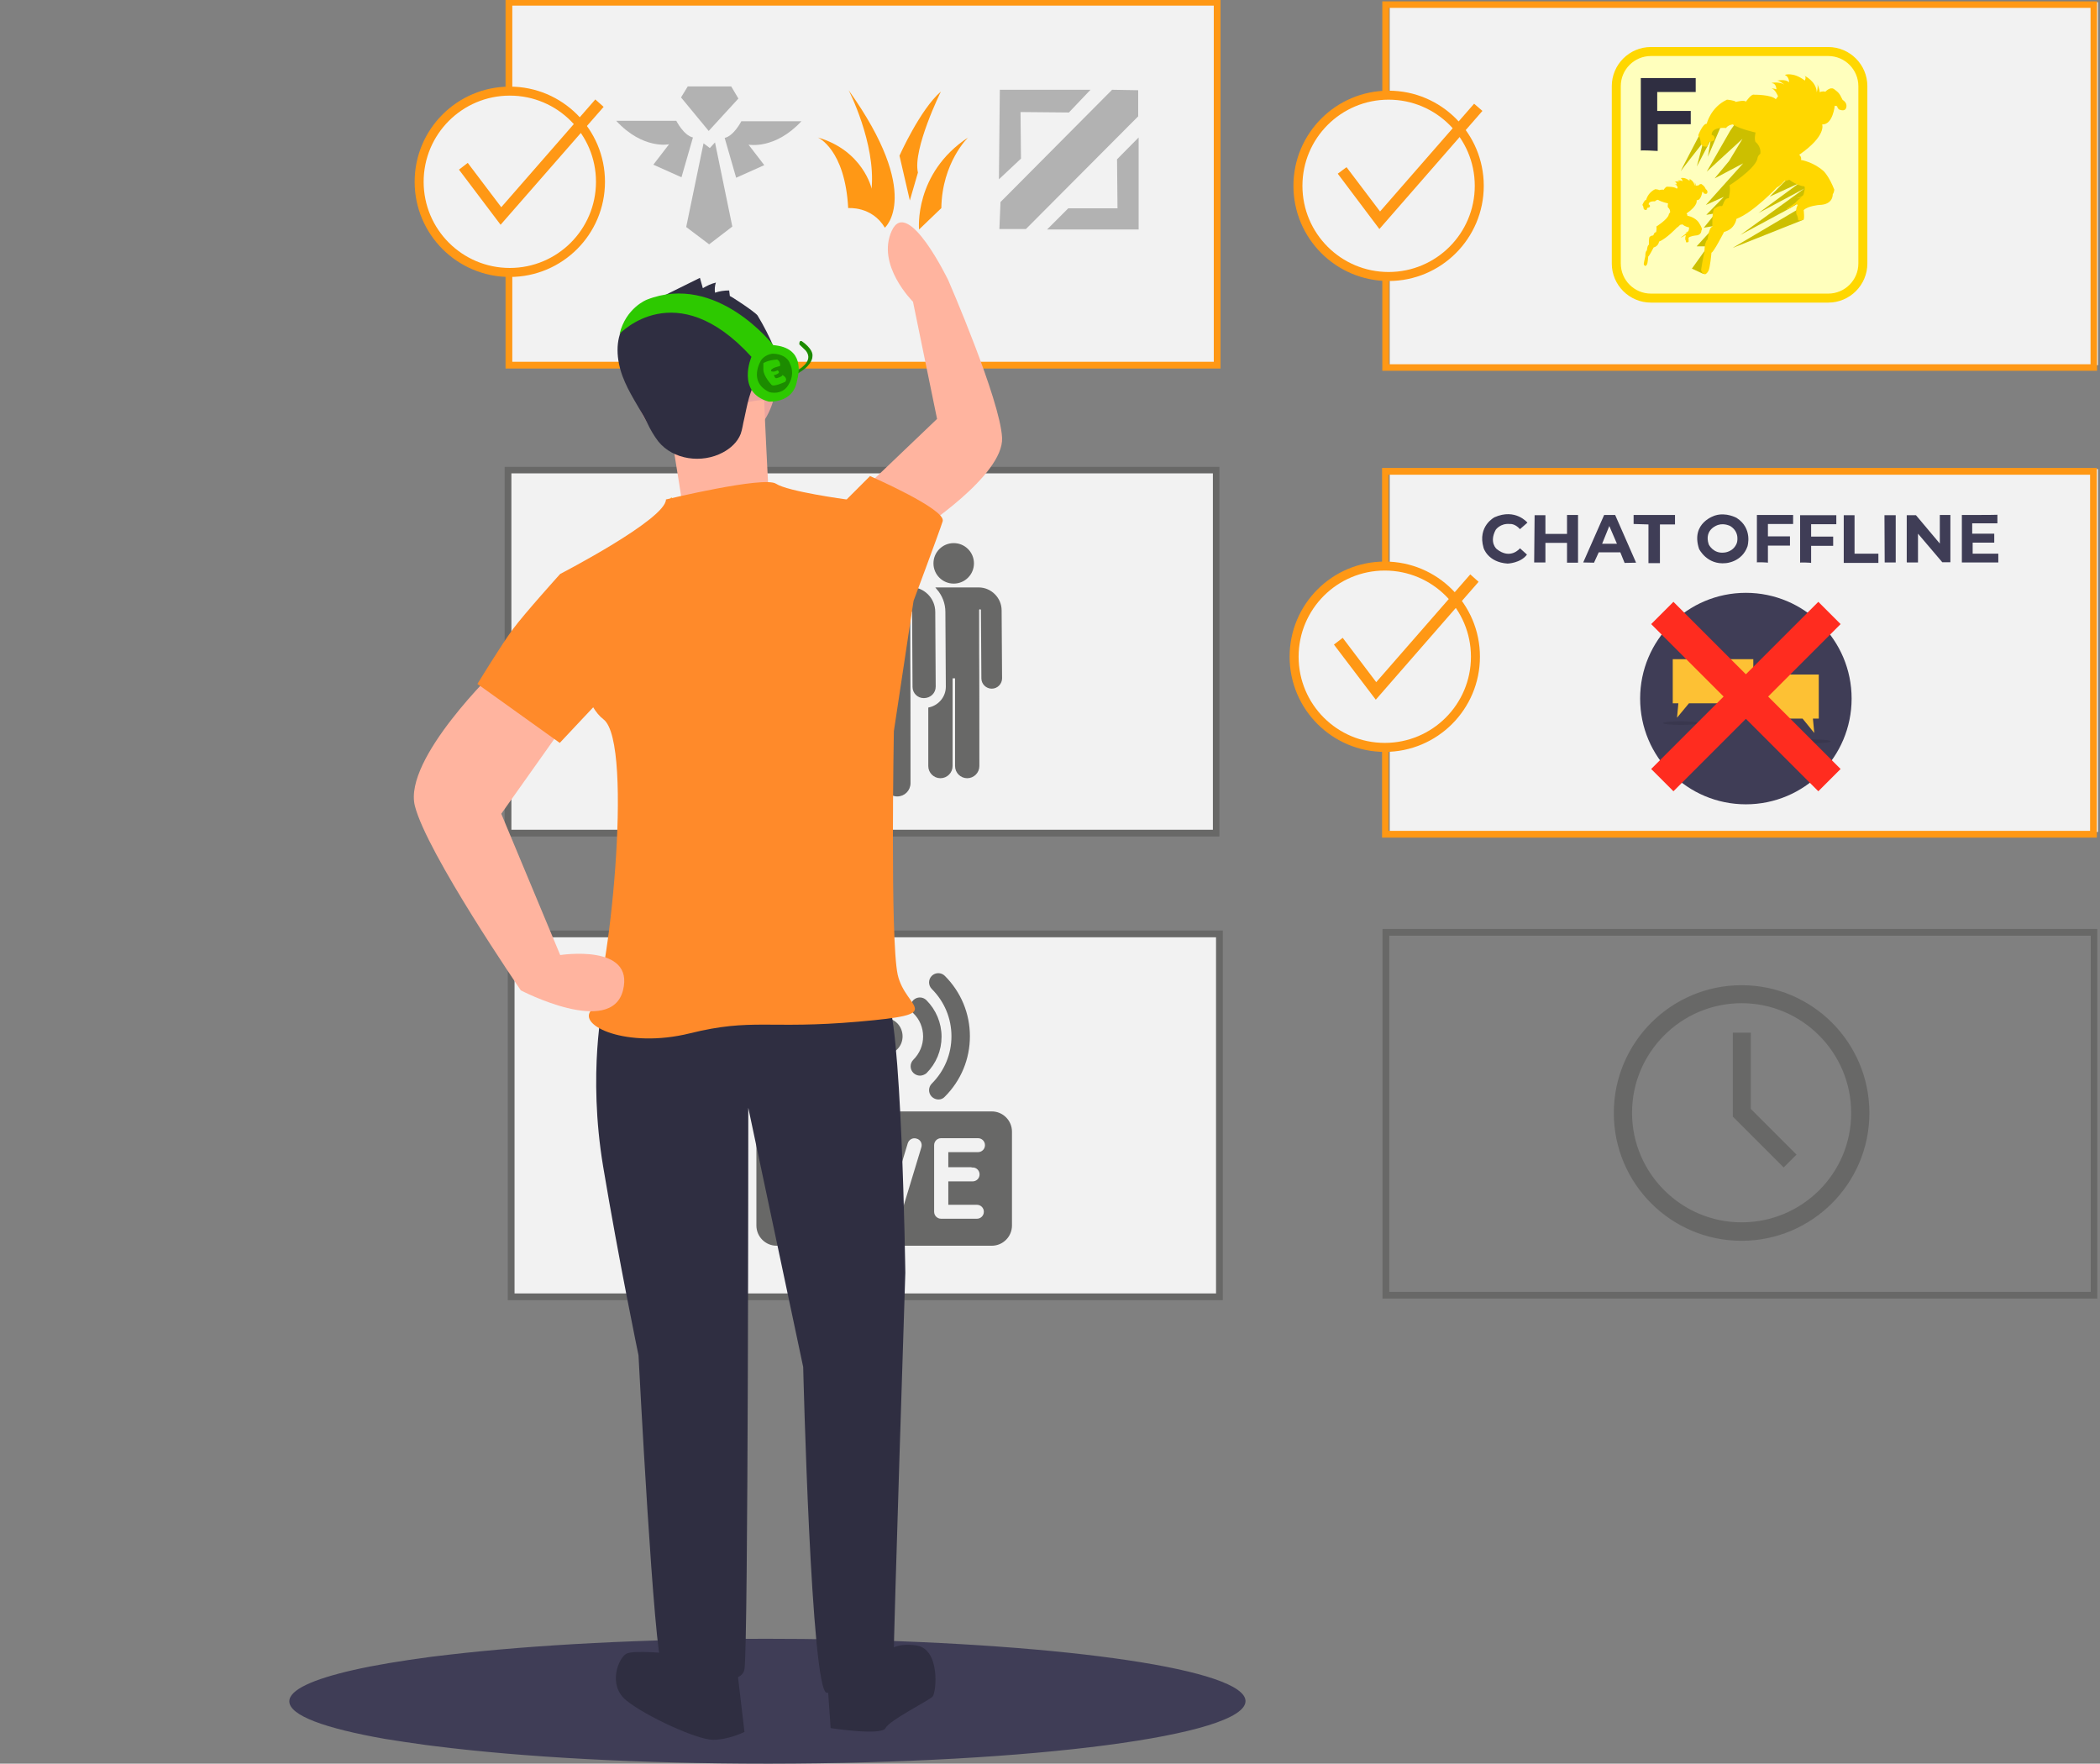 <?xml version="1.0" encoding="utf-8"?>
<!-- Generator: Adobe Illustrator 24.1.1, SVG Export Plug-In . SVG Version: 6.00 Build 0)  -->
<svg version="1.1" xmlns="http://www.w3.org/2000/svg" xmlns:xlink="http://www.w3.org/1999/xlink" x="0px" y="0px"
	 viewBox="0 0 933.4 783.9" style="enable-background:new 0 0 933.4 783.9;" xml:space="preserve">
<rect x="0" y="0" width="933.4" height="783.9" fill="#808080" stroke="none"/>
<style type="text/css">
	.st0{fill:#F2F2F2;}
	.st1{fill:#686867;stroke:#686867;stroke-miterlimit:10;}
	.st2{fill:#3F3D56;}
	.st3{fill:#FF9815;stroke:#FF9815;stroke-miterlimit:10;}
	.st4{fill:#FF6584;}
	.st5{fill:#FDC134;}
	.st6{opacity:0.1;enable-background:new    ;}
	.st7{fill:#2F2E41;}
	.st8{fill:#FFB49F;}
	.st9{fill:#EBA59F;}
	.st10{fill:#F2F2F2;stroke:#FF9815;stroke-width:4;stroke-miterlimit:10;}
	.st11{fill:#FF9815;}
	.st12{fill:#F2F2F2;stroke:#686867;stroke-width:4;stroke-miterlimit:10;}
	.st13{fill:#FF8A2A;}
	.st14{fill:#FF2C1F;}
	.st15{fill:#B2B2B2;}
	.st16{fill:#FFFFBD;stroke:#FFD700;stroke-width:4;stroke-miterlimit:10;}
	.st17{fill:#CCBF00;}
	.st18{fill:#FFD700;}
	.st19{fill:#1C8B00;}
	.st20{fill:#2DC900;}
</style>
<g id="bebdbc02-5f56-4bd5-9ad9-bce5f07a2c3e">
	<rect x="226.2" y="208.5" class="st0" width="314.8" height="161.3"/>
	<g id="XMLID_1357_">
		<g>
			<g>
				<path class="st1" d="M444.7,271.3c0-5.3-4.4-9.7-9.7-9.7h-11h0h-7.2c2.4,2.8,3.9,6.4,3.9,10.4l0.2,33.2c0,4.8-3.4,8.7-7.8,9.7
					v25.6c0,2.7,2.2,4.9,4.9,4.9s4.9-2.2,4.9-4.9v-39.5h2.1v39.5c0,2.7,2.2,4.9,4.9,4.9c2.7,0,4.9-2.2,4.9-4.9
					c0-65.4-0.1-27.8-0.1-69.3c0-0.5,0.4-0.9,0.9-0.9s0.9,0.4,0.9,0.9c0,0,0,0.1,0,0.1l0.2,30.2c0,2.3,1.9,4.1,4.1,4.1c0,0,0,0,0,0
					c2.3,0,4.1-1.9,4.1-4.1L444.7,271.3z"/>
				<path class="st1" d="M423.9,258.9c4.7,0,8.5-3.8,8.5-8.5c0-4.7-3.8-8.5-8.5-8.5c-4.7,0-8.5,3.8-8.5,8.5
					C415.4,255.1,419.2,258.9,423.9,258.9z"/>
				<path class="st1" d="M415.4,305.2l-0.2-33.2c0-5.9-4.8-10.6-10.7-10.6c-0.9,0-23.9,0-24.4,0c2.7,3,4.4,6.9,4.4,11.3l0.2,35.8
					c0,3.5-1.7,6.6-4.4,8.4v31.2c0,3,2.4,5.4,5.4,5.4s5.4-2.4,5.4-5.4v-43.4h2.3v43.4c0,3,2.4,5.4,5.4,5.4c3,0,5.4-2.4,5.4-5.4
					c0-71.8-0.1-30.7-0.1-76c0-0.5,0.4-0.9,0.9-0.9c0.5,0,0.9,0.4,0.9,0.9c0,0,0,0,0,0l0.2,33.2c0,2.5,2,4.5,4.5,4.5c0,0,0,0,0,0
					C413.4,309.8,415.4,307.7,415.4,305.2z"/>
				<path class="st1" d="M367.7,261.2c-2.7,0-23.4,0-26.2,0c-6.3,0-11.5,5.1-11.5,11.5l-0.2,35.8c0,2.6,2.1,4.8,4.7,4.9
					c0,0,0.1,0,0.1,0c0,0,0,0,0,0c2.7,0,4.9-2.2,4.9-4.8l0.2-35.8v0c0-0.5,0.4-0.9,0.9-0.9s0.9,0.4,0.9,0.9l0,81.9
					c0,3.2,2.6,5.8,5.8,5.8c3.2,0,5.8-2.6,5.8-5.8v-46.7h2.5v46.7c0,3.2,2.6,5.8,5.8,5.8c3.2,0,5.8-2.6,5.8-5.8
					c0-20.9-0.1-60-0.1-81.9c0-0.6,0.5-1,1-1c0.6,0,1,0.5,1,1l0.2,35.8c0,2.7,2.2,4.8,4.9,4.8c0,0,0,0,0,0c2.7,0,4.9-2.2,4.8-4.9
					l-0.2-35.8C379.2,266.4,374,261.2,367.7,261.2z"/>
				<path class="st1" d="M354.6,258c5.6,0,10.1-4.5,10.1-10.1c0-5.6-4.5-10.1-10.1-10.1c-5.5,0-10.1,4.5-10.1,10.1
					C344.5,253.5,349.1,258,354.6,258z"/>
				<path class="st1" d="M392.4,258.4c5.2,0,9.4-4.2,9.4-9.4c0-5.2-4.2-9.4-9.4-9.4c-5.2,0-9.4,4.2-9.4,9.4
					C383,254.2,387.2,258.4,392.4,258.4z"/>
			</g>
		</g>
	</g>
	<rect x="226.2" y="416.1" class="st0" width="314.8" height="161.3"/>
	<g>
		<path class="st1" d="M398.5,466c-3,3-7.8,3-10.8,0c-3-3-3-7.8,0-10.8c3-3,7.8-3,10.8,0C401.4,458.2,401.4,463.1,398.5,466z"/>
		<path class="st1" d="M408.9,477.6c-0.9,0-1.9-0.4-2.6-1.1c-1.4-1.4-1.4-3.7,0-5.1c2.9-2.9,4.5-6.7,4.5-10.7
			c0-4.1-1.6-7.9-4.5-10.7c-1.4-1.4-1.4-3.7,0-5.1c1.4-1.4,3.7-1.4,5.1,0c4.2,4.2,6.6,9.9,6.6,15.9c0,6-2.3,11.6-6.6,15.9
			C410.7,477.2,409.8,477.6,408.9,477.6z"/>
		<path class="st1" d="M417.1,488.2c-0.9,0-1.9-0.4-2.6-1.1c-1.4-1.4-1.4-3.7,0-5.1c5.7-5.7,8.9-13.3,8.9-21.4
			c0-8.1-3.2-15.7-8.9-21.4c-1.4-1.4-1.4-3.7,0-5.1c1.4-1.4,3.7-1.4,5.1,0c7.1,7.1,11,16.5,11,26.5c0,10-3.9,19.4-11,26.5
			C418.9,487.9,418,488.2,417.1,488.2z"/>
		<path class="st1" d="M377.2,477.6c-0.9,0-1.9-0.4-2.6-1.1c-4.2-4.2-6.6-9.9-6.6-15.9c0-6,2.3-11.6,6.6-15.9c1.4-1.4,3.7-1.4,5.1,0
			c1.4,1.4,1.4,3.7,0,5.1c-2.9,2.9-4.5,6.7-4.5,10.7c0,4.1,1.6,7.9,4.5,10.7c1.4,1.4,1.4,3.7,0,5.1
			C379.1,477.2,378.2,477.6,377.2,477.6z"/>
		<path class="st1" d="M369,488.2c-0.9,0-1.9-0.4-2.6-1.1c-7.1-7.1-11-16.5-11-26.5c0-10,3.9-19.4,11-26.5c1.4-1.4,3.7-1.4,5.1,0
			c1.4,1.4,1.4,3.7,0,5.1c-5.7,5.7-8.9,13.3-8.9,21.4c0,8.1,3.2,15.7,8.9,21.4c1.4,1.4,1.4,3.7,0,5.1
			C370.9,487.9,370,488.2,369,488.2z"/>
		<path class="st1" d="M440.8,494.5h-95.6c-4.7,0-8.5,3.8-8.5,8.5v41.7c0,4.7,3.8,8.5,8.5,8.5h95.6c4.7,0,8.5-3.8,8.5-8.5V503
			C449.3,498.3,445.5,494.5,440.8,494.5z M364.7,542.3h-13.4c-2,0-3.6-1.6-3.6-3.6V509c0-2,1.6-3.6,3.6-3.6c2,0,3.6,1.6,3.6,3.6v26
			h9.7c2,0,3.6,1.6,3.6,3.6S366.7,542.3,364.7,542.3z M379.5,538.7c0,2-1.6,3.6-3.6,3.6s-3.6-1.6-3.6-3.6V509c0-2,1.6-3.6,3.6-3.6
			s3.6,1.6,3.6,3.6V538.7z M410,510.1l-9,29.7c0,0,0,0,0,0c-1,3.3-5.9,3.2-6.9,0c0,0,0,0,0,0l-9-29.7c-0.6-1.9,0.5-3.9,2.4-4.5
			c1.9-0.6,3.9,0.5,4.5,2.4l5.5,18.2l5.5-18.2c0.6-1.9,2.6-3,4.5-2.4C409.5,506.1,410.6,508.1,410,510.1z M432.3,518.4
			c2,0,3.6,1.6,3.6,3.6c0,2-1.6,3.6-3.6,3.6h-10.3v9.4h12.2c2,0,3.6,1.6,3.6,3.6s-1.6,3.6-3.6,3.6h-15.9c-2,0-3.6-1.6-3.6-3.6V509
			c0-2,1.6-3.6,3.6-3.6h16.4c2,0,3.6,1.6,3.6,3.6s-1.6,3.6-3.6,3.6h-12.7v5.7H432.3z"/>
	</g>
	<path class="st2" d="M553.6,756.1c0,15.3-94.6,27.7-211.4,27.8H341c-57,0-108.8-2.9-147-7.7c-1.6-0.2-3.2-0.4-4.8-0.6
		c-6.5-0.9-12.6-1.8-18.1-2.7c-26.7-4.7-42.5-10.4-42.5-16.7c0-5.1,10.4-9.8,28.4-13.9c9.6-2.2,21.3-4.1,34.7-5.9
		c2.5-0.3,5-0.6,7.6-0.9c37.6-4.4,87.3-7.1,141.7-7.1c10.6,0,21,0.1,31.2,0.3C474.8,730.7,553.6,742.2,553.6,756.1z"/>
	<rect x="226.2" y="1" class="st0" width="314.8" height="161.3"/>
	<path class="st3" d="M542,163.3H225.2V0H542V163.3z M227.2,161.3H540V2H227.2V161.3z"/>
	<rect x="617.7" y="1" class="st0" width="314.8" height="161.3"/>
	<rect x="617.7" y="208.5" class="st0" width="314.8" height="161.3"/>
	<circle class="st4" cx="355.7" cy="255.6" r="34.8"/>
	
		<rect x="330.4" y="271" transform="matrix(1 -1.879997e-03 1.879997e-03 1 -0.602 0.624)" class="st2" width="2.5" height="99.3"/>
	<path class="st5" d="M356,283.6c0.2,34.7-24.2,63-24.2,63s-24.7-28-25-62.7c-0.2-34.7,24.2-63,24.2-63S355.8,248.9,356,283.6z"/>
	<path class="st6" d="M356,283.6c0.2,34.7-24.2,63-24.2,63s-24.7-28-25-62.7c-0.2-34.7,24.2-63,24.2-63S355.8,248.9,356,283.6z"/>
	
		<rect x="297.7" y="271" transform="matrix(1 -1.879997e-03 1.879997e-03 1 -0.602 0.563)" class="st2" width="2.5" height="99.3"/>
	<path class="st5" d="M323.4,283.7c0.2,34.7-24.2,63-24.2,63s-24.7-28-25-62.7c-0.2-34.7,24.2-63,24.2-63S323.1,248.9,323.4,283.7z"
		/>
	<circle class="st2" cx="776" cy="310.5" r="47"/>
	<polygon class="st5" points="779.3,293 779.3,312.6 750.7,312.6 745.4,319 746,312.6 743.5,312.6 743.5,293 	"/>
	<rect x="767.8" y="299.7" class="st6" width="12.9" height="12.9"/>
	<polygon class="st5" points="772.6,299.8 808.4,299.8 808.4,319.4 805.8,319.4 806.4,325.8 801.2,319.4 772.6,319.4 	"/>
	<ellipse class="st6" cx="747.1" cy="321.4" rx="7.9" ry="0.8"/>
	<ellipse class="st6" cx="804.7" cy="329.5" rx="9" ry="0.9"/>
	<path class="st1" d="M543,577.4H226.2V414.1H543L543,577.4z M228.2,575.4H541V416.1H228.2V575.4z"/>
	<path class="st1" d="M931.7,576.7H615V413.4h316.7L931.7,576.7z M617,574.7h312.8V415.4H617V574.7z"/>
	<path class="st1" d="M541.5,371.3H224.8V208h316.7L541.5,371.3z M226.8,369.3h312.8V209.9H226.8V369.3z"/>
	<path class="st3" d="M931.5,371.8H614.8V208.5h316.7V371.8z M616.7,369.8h312.8V210.5H616.7V369.8z"/>
	<path class="st7" d="M297.7,735c0,0-15.7-1.7-19.2,0c-3.5,1.7-8.7,14,0,20.9c8.7,7,31.4,17.4,38.4,17.4c7,0,14-3.5,14-3.5
		l-3.5-29.7L297.7,735z"/>
	<path class="st7" d="M367.5,743.7l1.7,24.4c0,0,22.7,3.5,24.4,0s19.2-12.2,20.9-14s3.5-20.9-7-22.7c-10.5-1.7-14,3.5-14,3.5
		L367.5,743.7z"/>
	<path class="st8" d="M408.1,236c0,0,38.1-24.5,37.3-41.4s-23.9-70-23.9-70s-18-37.4-25.1-22.1s9.4,31.6,9.4,31.6l10.7,52.1
		l-29,27.7L408.1,236z"/>
	<circle class="st9" cx="313.4" cy="169.7" r="31.4"/>
	<path class="st8" d="M297.7,188.9L303,222l38.4-7c0,0-1.7-33.2-1.7-36.6S297.7,188.9,297.7,188.9z"/>
	<path class="st7" d="M324.4,131.6l-0.3-2.5c-2.1,0-4.3,0.3-6.3,1c-0.2-1.5-0.1-3.1,0.4-4.5c-2.1,0.5-4,1.4-5.8,2.5l-1.3-4.6
		l-17.4,8.6c-6.3,3.1-12.9,6.5-16.4,12.5c-4,6.7-3.3,15.3-0.6,22.6c2.7,7.3,7.3,13.7,10.9,20.6c1.4,3,3,5.8,5,8.4
		c6.6,8.2,19.4,9.9,28.7,4.9c3.4-1.8,6.5-4.6,7.9-8.2c0.8-2.2,1-4.5,1.6-6.8c1.1-4.7,2.5-14.4,6.3-17.3c1.7-1.3,5,3,6.4,1.4
		c3.6-4.1,2.8-10.5,0.6-15.5c-2.1-5-4.6-9.9-7.4-14.5C335.3,138.4,324.4,131.3,324.4,131.6z"/>
	<circle class="st10" cx="615.5" cy="291.9" r="40.3"/>
	<polygon class="st11" points="611.5,311 592.9,286.5 596.8,283.5 611.7,303.2 653.5,255.3 657.2,258.6 	"/>
	<path class="st1" d="M774.1,438.4c-31,0-56.3,25.2-56.3,56.3s25.2,56.3,56.3,56.3c31,0,56.3-25.2,56.3-56.3
		S805.2,438.4,774.1,438.4z M774.1,543.8c-27.1,0-49.2-22.1-49.2-49.2c0-27.1,22.1-49.2,49.2-49.2s49.2,22.1,49.2,49.2
		C823.4,521.8,801.3,543.8,774.1,543.8L774.1,543.8z"/>
	<path class="st1" d="M777.7,459.5h-7v36.6l22.1,22.1l5-5l-20.1-20.1V459.5z"/>
	<circle class="st12" cx="226.1" cy="312.3" r="6.5"/>
	<path class="st3" d="M931.6,164.3H614.9V1.1h316.7V164.3z M616.9,162.4h312.8V3H616.9V162.4z"/>
	<path class="st7" d="M283.8,443.6l-15.7,1.7c0,0-7,31.4,0,73.3c7,41.9,15.7,83.8,15.7,83.8s7,136.1,10.5,137.8s34.9,12.2,36.6,1.7
		s1.7-249.5,1.7-249.5l24.4,115.2c0,0,3.5,144.8,10.5,144.8c7,0,29.7-1.7,29.7-14s5.2-172.7,5.2-172.7s-1.7-118.6-8.7-122.1
		C386.7,440.1,283.8,443.6,283.8,443.6z"/>
	<path class="st13" d="M296,222c0,0,43.6-10.5,48.9-7s31.4,7,31.4,7l29.7,45.4l-8.7,57.6c0,0-1.7,92.5,1.7,108.2
		c3.5,15.7,22.7,17.4-17.4,20.9s-47.1-1.7-75,5.2s-50.6-3.5-43.6-10.5c7-7,19.2-118.6,5.2-129.1c-14-10.5-19.2-64.6-19.2-64.6
		S296,230.8,296,222z"/>
	<path class="st8" d="M221,297.1c0,0-41.9,40.1-36.6,61.1s47.1,82,47.1,82s40.1,20.9,45.4,0s-27.9-15.7-27.9-15.7l-26.2-62.8
		l29.7-41.9L221,297.1z"/>
	<path class="st13" d="M269.8,258.7l-20.9-3.5c0,0-15.7,17.4-20.9,24.4S212.2,304,212.2,304l36.6,26.2l27.9-29.7L269.8,258.7z"/>
	<path class="st13" d="M371,227.3l5.2-5.2l10.5-10.5c0,0,34,14.8,32.3,20.1s-13.1,35.8-13.1,35.8l-15.7,5.2L371,227.3z"/>
	<path class="st2" d="M675.6,235.2l3.3-2.9c0,0-5.3-6.5-14.6-2.4c0,0-7.7,3.9-4.9,13.6c0,0,1.8,6.4,10.7,7c0,0,5.8-0.2,8.6-4
		l-3.1-2.8c0,0-4.2,5.3-10.4,0.3c0,0-3.4-2.9-0.4-8.5c0,0,2-3,6.3-2.6C671.1,232.9,673.3,232.6,675.6,235.2z"/>
	<polygon class="st2" points="682.1,229 686.9,229 686.9,237.3 696.5,237.3 696.5,228.9 701.4,228.9 701.4,250.1 696.5,250.1 
		696.5,241.3 686.9,241.3 686.9,250 681.9,250 	"/>
	<path class="st2" d="M717.9,228.9H713l-9.3,21.1l4.8,0.1l2.1-4.6h9.6l1.9,4.7l5.1-0.1L717.9,228.9z M712.1,241.7l3.2-7.9l3.4,7.9
		L712.1,241.7z"/>
	<polygon class="st2" points="726.1,232.9 726.1,228.9 744.5,228.9 744.5,233.1 737.8,233.1 737.8,250.3 732.7,250.3 732.7,233.1 	
		"/>
	<path class="st2" d="M771.9,230.2c0,0-4.6-2.6-9.5-1.1c0,0-11.1,3.1-7.2,14.9c0,0,3.5,7.2,11.9,6.3c0,0,7.1-0.4,9.6-7.4
		C776.7,242.9,779.2,234.9,771.9,230.2z M772,241.3c-1.5,4.1-5.6,4.3-5.6,4.3c-4.9,0.6-6.9-3.6-6.9-3.6c-2.3-6.9,4.2-8.7,4.2-8.7
		c2.9-0.9,5.5,0.6,5.5,0.6C773.5,236.7,772,241.3,772,241.3z"/>
	<path class="st2" d="M780.9,250v-21.1H797v4h-11.2v5.5h9.8v4.1h-9.8v7.6C785.8,250,780.9,249.8,780.9,250z"/>
	<path class="st2" d="M800.1,250.1V229h16.1v4H805v5.5h9.8v4.1H805v7.6C805,250.1,800.1,249.9,800.1,250.1z"/>
	<polygon class="st2" points="819.5,229 824.3,229 824.3,246.1 834.9,246.1 834.9,250.2 819.5,250.2 	"/>
	<polygon class="st2" points="837.6,229 842.6,229 842.6,250 837.7,250 	"/>
	<polygon class="st2" points="847.5,249.8 847.5,229 851.6,229 862.2,241.6 862.2,228.9 866.9,228.9 866.9,249.9 863.3,249.9 
		852.5,237.2 852.5,250 847.6,250 	"/>
	<path class="st2" d="M872,228.9V250h16.2v-3.9h-11.4v-4.9h9.6v-4h-9.8v-4.6h11.2v-3.8C887.9,228.9,871.7,228.9,872,228.9z"/>
	<path class="st14" d="M818.1,277.4l-9.9-9.9l-32.2,32.2l-32.2-32.2l-9.9,9.9l32.2,32.2l-32.2,32.2l9.9,9.9l32.2-32.2l32.2,32.2
		l9.9-9.9l-32.2-32.2L818.1,277.4z"/>
</g>
<g id="Camada_12">
</g>
<g id="Camada_6">
	<path class="st15" d="M273.9,53.7h26.7c0,0,3.3,6.5,7.4,7.4l-5.1,17.7l-12.5-5.6l7-9.1C297.3,64.2,285.7,66.5,273.9,53.7z"/>
	<path class="st15" d="M356.2,53.9h-26.7c0,0-3.3,6.5-7.4,7.4l5.1,17.7l12.5-5.6l-7-9.1C332.8,64.3,344.4,66.6,356.2,53.9z"/>
	<polygon class="st15" points="315,58.2 302.7,43.3 305.7,38.4 325,38.4 328.2,43.8 	"/>
	<polygon class="st15" points="312.7,63.7 315.5,65.8 317.8,63.3 325.5,100.7 315.2,108.6 305,100.9 	"/>
	<path class="st11" d="M363.5,61.1c0,0,12.1,5.1,13.5,31.4c0,0,10.5-1,16.3,8.7c0,0,17-14.7-16.1-61.1c0,0,12.1,23.5,10.2,43.8
		C387.5,83.9,383.6,66.9,363.5,61.1z"/>
	<path class="st11" d="M404.4,89.1l-4.6-19.9c0,0,9.2-20.6,18.4-28.5c0,0-12.6,25.6-10.2,36L404.4,89.1z"/>
	<path class="st11" d="M408.5,102c0,0-2.4-24.9,21.8-40.9c0,0-11.6,11.1-11.9,31.4L408.5,102z"/>
	<polygon class="st15" points="444.7,89.8 494.3,39.9 505.9,40.1 505.9,51.7 456,101.8 444.2,101.8 	"/>
	<polygon class="st15" points="444,79.7 453.8,70.5 453.6,49.8 475.1,50 484.7,39.9 444.4,39.9 	"/>
	<polygon class="st15" points="496.5,70.8 506.1,61.1 506.1,102 465.4,102 474.8,92.6 496.7,92.6 	"/>
</g>
<g id="Camada_10">
	<path class="st16" d="M812.6,132.5h-78.8c-8.5,0-15.4-6.9-15.4-15.4V38.3c0-8.5,6.9-15.4,15.4-15.4h78.8c8.5,0,15.4,6.9,15.4,15.4
		v78.8C828,125.6,821.1,132.5,812.6,132.5z"/>
</g>
<g id="Camada_9">
	<path class="st17" d="M769.1,58l-10.5,18.3l15.9-14.6l-6,9.9l-6.4,7.7l12.7-6.7l-11.6,12.9l-5,5.6l8-3.6l-7.8,8l4.1-0.7l-5.2,6.4
		l5.2-0.9l-8.4,9.2h5l-7.1,9.9l5.2,2.4l4.1-12.5l7.8-14.4l16.6-14.9l11.6-3.4l-10.7,10.8l13.1-6l-18.1,13.3L802,83.8l-28.4,20.6
		l21.9-11.8l7.3-4.3l-3.6,4.7l-29.1,17.2l31.4-12.5V93l2.6-3.7l3.9-3.9l-7.8-11.2l-10.5-7.7l-8.8-17.9l-11,2.2l-12,7.8l-2.4,1.1
		c0,0-9,17.2-8.4,16.3c0.6-0.9,9.9-12.7,9.9-12.7l-2.8,10.7l6.2-11.8l-1.3,7.5l6-14l7.3-2.4L769.1,58z"/>
</g>
<g id="f">
	<path class="st18" d="M759.8,62.9c0,0-1,1.4-0.8,2.2c0,0-2.8,0.7-3.1-1.8c0,0,0-2-1.1-3.1c0,0,2-5.3,3.8-5.2c0,0,1.7-7.3,9-10.7
		c0,0,3.6,0.3,3.9,1c0,0,3.9-1,4.5-0.1c0,0,2.5-3.6,3.6-3.1c0,0,7.7-0.1,9.7,2l1-1.3c0,0-1.4-3.5-3.1-3.5c0,0,1-0.1,2.4,0.4
		c0,0-0.1-2.5-1.8-2.7c-1.6-0.1,2.8-0.9,5.1,0.5c0.1,0,0.1,0.1,0.2,0.1c0,0-2.4-2-3.4-1.7c0,0,3.8-1,5.5,0.7c0,0,0.1-2.5-1.9-3.3
		c0,0,3.6-1.5,8.9,2.5c0,0,0.8-1.4-0.1-2.1c0,0,5.2,2.4,5.4,7.3c0,0,0.7-2.1,0.3-3.6c0,0,1.1,2.6,1,3.6c0,0,1.4-0.7,2.5-0.2
		c0,0,2.1-2.3,3.7-1.3c0.1,0,0.1,0.1,0.2,0.1c1.7,1.4,2.2,1.4,3.8,4.8c0,0,1.6,0.9,1.7,2.4c0,0,0.4,3.4-3.4,1.8c0,0-0.9-1.1-0.7-1.4
		l-1.1-0.2c0,0-0.8,8.3-5.4,8.3c-4.6,0-0.2,0-0.2,0s2.1,5-10.2,13.5c0,0,1.2,0.9,0.8,2.3c0,0,5.4,0.8,10.1,5c0,0,2.4,2.3,4.7,8.2
		c0,0-0.1,1.3-0.7,2.1c0,0,0.3,4.6-6,4.7c0,0-5,0.4-6.9,2.3c0,0,0.5,4.3-0.2,4.3c-0.4,0-1.8,0.7-2.3,0c0,0,0-1.5-0.7-2.4
		c0,0-0.6-2.4,0.5-4l-0.4-0.7c0,0-3.9,2.8-4.6,2.3c0,0,4.2-2.7,4.3-3.1c0,0,1.7-1.9,2.9-2.2c0,0-2.5,0.8-2.5,0.5
		c0,0,2.7-0.7,2.9-1.6c0,0,1.3-4,0-3.7c-0.3,0-3.1-0.5-6.3-2.9c0,0-1.7,0.7-2,0.4c0,0-2.2,2.5-3.5,3c0,0-10.4,11.1-18,14
		c0,0-0.5,4.5-5.5,5.8c0,0-4.7,9.2-5.6,9.2c0,0-0.6,7.1-1.4,8.2c0,0-0.8,1.5-1.6,1.4c0,0-1.4-0.3-1.6-2c0,0,1-6.4,1.5-7.7
		c0,0,0-3,0.4-4c0,0,0.7-2.1,1-1.6c0,0,0.5-5.6,2.1-5.8c0,0-0.2-6.1,0.7-7.9c0,0,2-1.6,3.2-1.3c1.2,0.4,0.8-3.5,3.4-3.5
		c0,0,0.9-4,0.3-5.7c0,0,11-7,12.4-11.7c0,0,0-1.4,1.3-2.3c0,0,0.7-2.9-2.1-5.3c0,0-0.7-0.9,0-4.2c0,0-6.6-1.4-10.2-3.6
		c0,0-2.1,0.3-2.9,1.6c0,0-6.6-0.7-6.4,3.1c0,0,1.8,0.1,1.1,2.4C761.7,62.3,760.2,63.4,759.8,62.9z"/>
	<path class="st18" d="M732.3,92.3c0,0-0.4,0.6-0.4,1c0,0-1.2,0.3-1.4-0.8c0,0,0-0.9-0.5-1.4c0,0,0.9-2.3,1.7-2.3c0,0,0.7-3.2,4-4.7
		c0,0,1.6,0.1,1.7,0.4c0,0,1.7-0.4,2-0.1c0,0,1.1-1.6,1.6-1.4c0,0,3.4-0.1,4.3,0.9l0.4-0.6c0,0-0.6-1.5-1.4-1.5c0,0,0.4-0.1,1,0.2
		c0,0-0.1-1.1-0.8-1.2c-0.7-0.1,1.3-0.4,2.3,0.2c0,0,0.1,0,0.1,0.1c0,0-1-0.9-1.5-0.8c0,0,1.7-0.4,2.4,0.3c0,0,0-1.1-0.8-1.4
		c0,0,1.6-0.7,3.9,1.1c0,0,0.4-0.6-0.1-0.9c0,0,2.3,1.1,2.4,3.2c0,0,0.3-0.9,0.1-1.6c0,0,0.5,1.1,0.4,1.6c0,0,0.6-0.3,1.1-0.1
		c0,0,0.9-1,1.6-0.6c0,0,0.1,0,0.1,0.1c0.7,0.6,1,0.6,1.7,2.1c0,0,0.7,0.4,0.7,1.1c0,0,0.2,1.5-1.5,0.8c0,0-0.4-0.5-0.3-0.6
		l-0.5-0.1c0,0-0.4,3.7-2.4,3.7c-2,0-0.1,0-0.1,0s0.9,2.2-4.5,5.9c0,0,0.5,0.4,0.4,1c0,0,2.4,0.3,4.4,2.2c0,0,1.1,1,2.1,3.6
		c0,0-0.1,0.6-0.3,0.9c0,0,0.1,2-2.7,2.1c0,0-2.2,0.2-3,1c0,0,0.2,1.9-0.1,1.9c-0.2,0-0.8,0.3-1,0c0,0,0-0.7-0.3-1
		c0,0-0.2-1.1,0.2-1.8l-0.2-0.3c0,0-1.7,1.2-2,1c0,0,1.8-1.2,1.9-1.4c0,0,0.8-0.8,1.3-1c0,0-1.1,0.4-1.1,0.2c0,0,1.2-0.3,1.3-0.7
		c0,0,0.6-1.7,0-1.6c-0.1,0-1.4-0.2-2.8-1.3c0,0-0.7,0.3-0.9,0.2c0,0-1,1.1-1.5,1.3c0,0-4.6,4.9-7.9,6.2c0,0-0.2,2-2.4,2.6
		c0,0-2.1,4.1-2.4,4c0,0-0.2,3.1-0.6,3.6c0,0-0.4,0.7-0.7,0.6c0,0-0.6-0.1-0.7-0.9c0,0,0.5-2.8,0.7-3.4c0,0,0-1.3,0.2-1.8
		c0,0,0.3-0.9,0.5-0.7c0,0,0.2-2.5,0.9-2.6c0,0-0.1-2.7,0.3-3.5c0,0,0.9-0.7,1.4-0.6s0.4-1.5,1.5-1.5c0,0,0.4-1.8,0.1-2.5
		c0,0,4.9-3.1,5.5-5.2c0,0,0-0.6,0.6-1c0,0,0.3-1.3-0.9-2.3c0,0-0.3-0.4,0-1.8c0,0-2.9-0.6-4.5-1.6c0,0-0.9,0.1-1.3,0.7
		c0,0-2.9-0.3-2.8,1.4c0,0,0.8,0.1,0.5,1.1C733.2,92,732.5,92.5,732.3,92.3z"/>
</g>
<g id="Camada_3">
	<path class="st19" d="M344.4,169.3c0.3-0.4,19.8-6.1,13.7-13.5l-2.8-2.7c0,0-0.2-1.9,1-1.5c0,0,5.4,3.5,4.8,6.9
		c0,0,0.2,3.3-5.4,6.8c0,0-5.5,3.8-10.3,5.9C340.6,173.2,344.4,169.3,344.4,169.3z"/>
</g>
<g id="Camada_2">
	<path class="st20" d="M275.4,148.4c0,0,24.9-26.9,58.6,10.2c0,0-6.9,15.9,7.7,19.9c0,0,10.7,0.9,12.5-9c0.1-0.3,0.1-0.6,0.2-0.8
		c0.5-2.2,3.5-14.2-10.7-15.3c0,0-25.1-32.4-56.2-20.2C287.5,133.2,278.2,136.8,275.4,148.4z"/>
</g>
<g id="Camada_4">
	<path class="st19" d="M343.3,157.2c0.3,0,1.6,0.1,1.6,0.1c5.4,0.8,6.2,4.3,6.2,4.3c2.3,4.6-0.2,8.6-0.2,8.6
		c-2.7,5.9-8.9,4.1-8.9,4.1c-9.8-4.6-3.7-14.2-3.7-14.2S339.8,157.7,343.3,157.2z"/>
</g>
<g id="Camada_5">
	<path class="st20" d="M345.4,159.8c0,0,1.7,0.8,1.3,2.9c0,0-4.6,0.9-3.9,2.3c0,0,1,0.6,2.8-0.4c0,0,0.9,0.5,0.5,1.2
		c0,0-1.4,1.1-2.1,0.8c0,0,0.3,2,1.5,1.4c0,0,2.1-0.5,2.3-1.3c0,0,2.6,1.3,1.2,3c0,0-5.2,2.5-6.1,1.3c0,0-3.6-3.8-3.6-6.7
		c0-2.9,0-2.9,0-2.9S341.1,160.1,345.4,159.8z"/>
</g>
<g id="Camada_7">
	<circle class="st10" cx="226.6" cy="80.8" r="40.3"/>
	<polygon class="st11" points="222.5,99.9 204,75.4 207.9,72.4 222.8,92.1 264.6,44.2 268.3,47.5 	"/>
	<circle class="st10" cx="617.2" cy="82.6" r="40.3"/>
	<polygon class="st11" points="613.1,101.8 594.6,77.2 598.5,74.3 613.4,94 655.2,46.1 658.9,49.3 	"/>
</g>
<g id="Camada_11">
	<path class="st7" d="M729.3,67V34.7h24.4v6.2h-17.1v8.4h14.9v5.9h-14.7v11.9C736.7,67.1,728.9,66.6,729.3,67z"/>
</g>
</svg>
